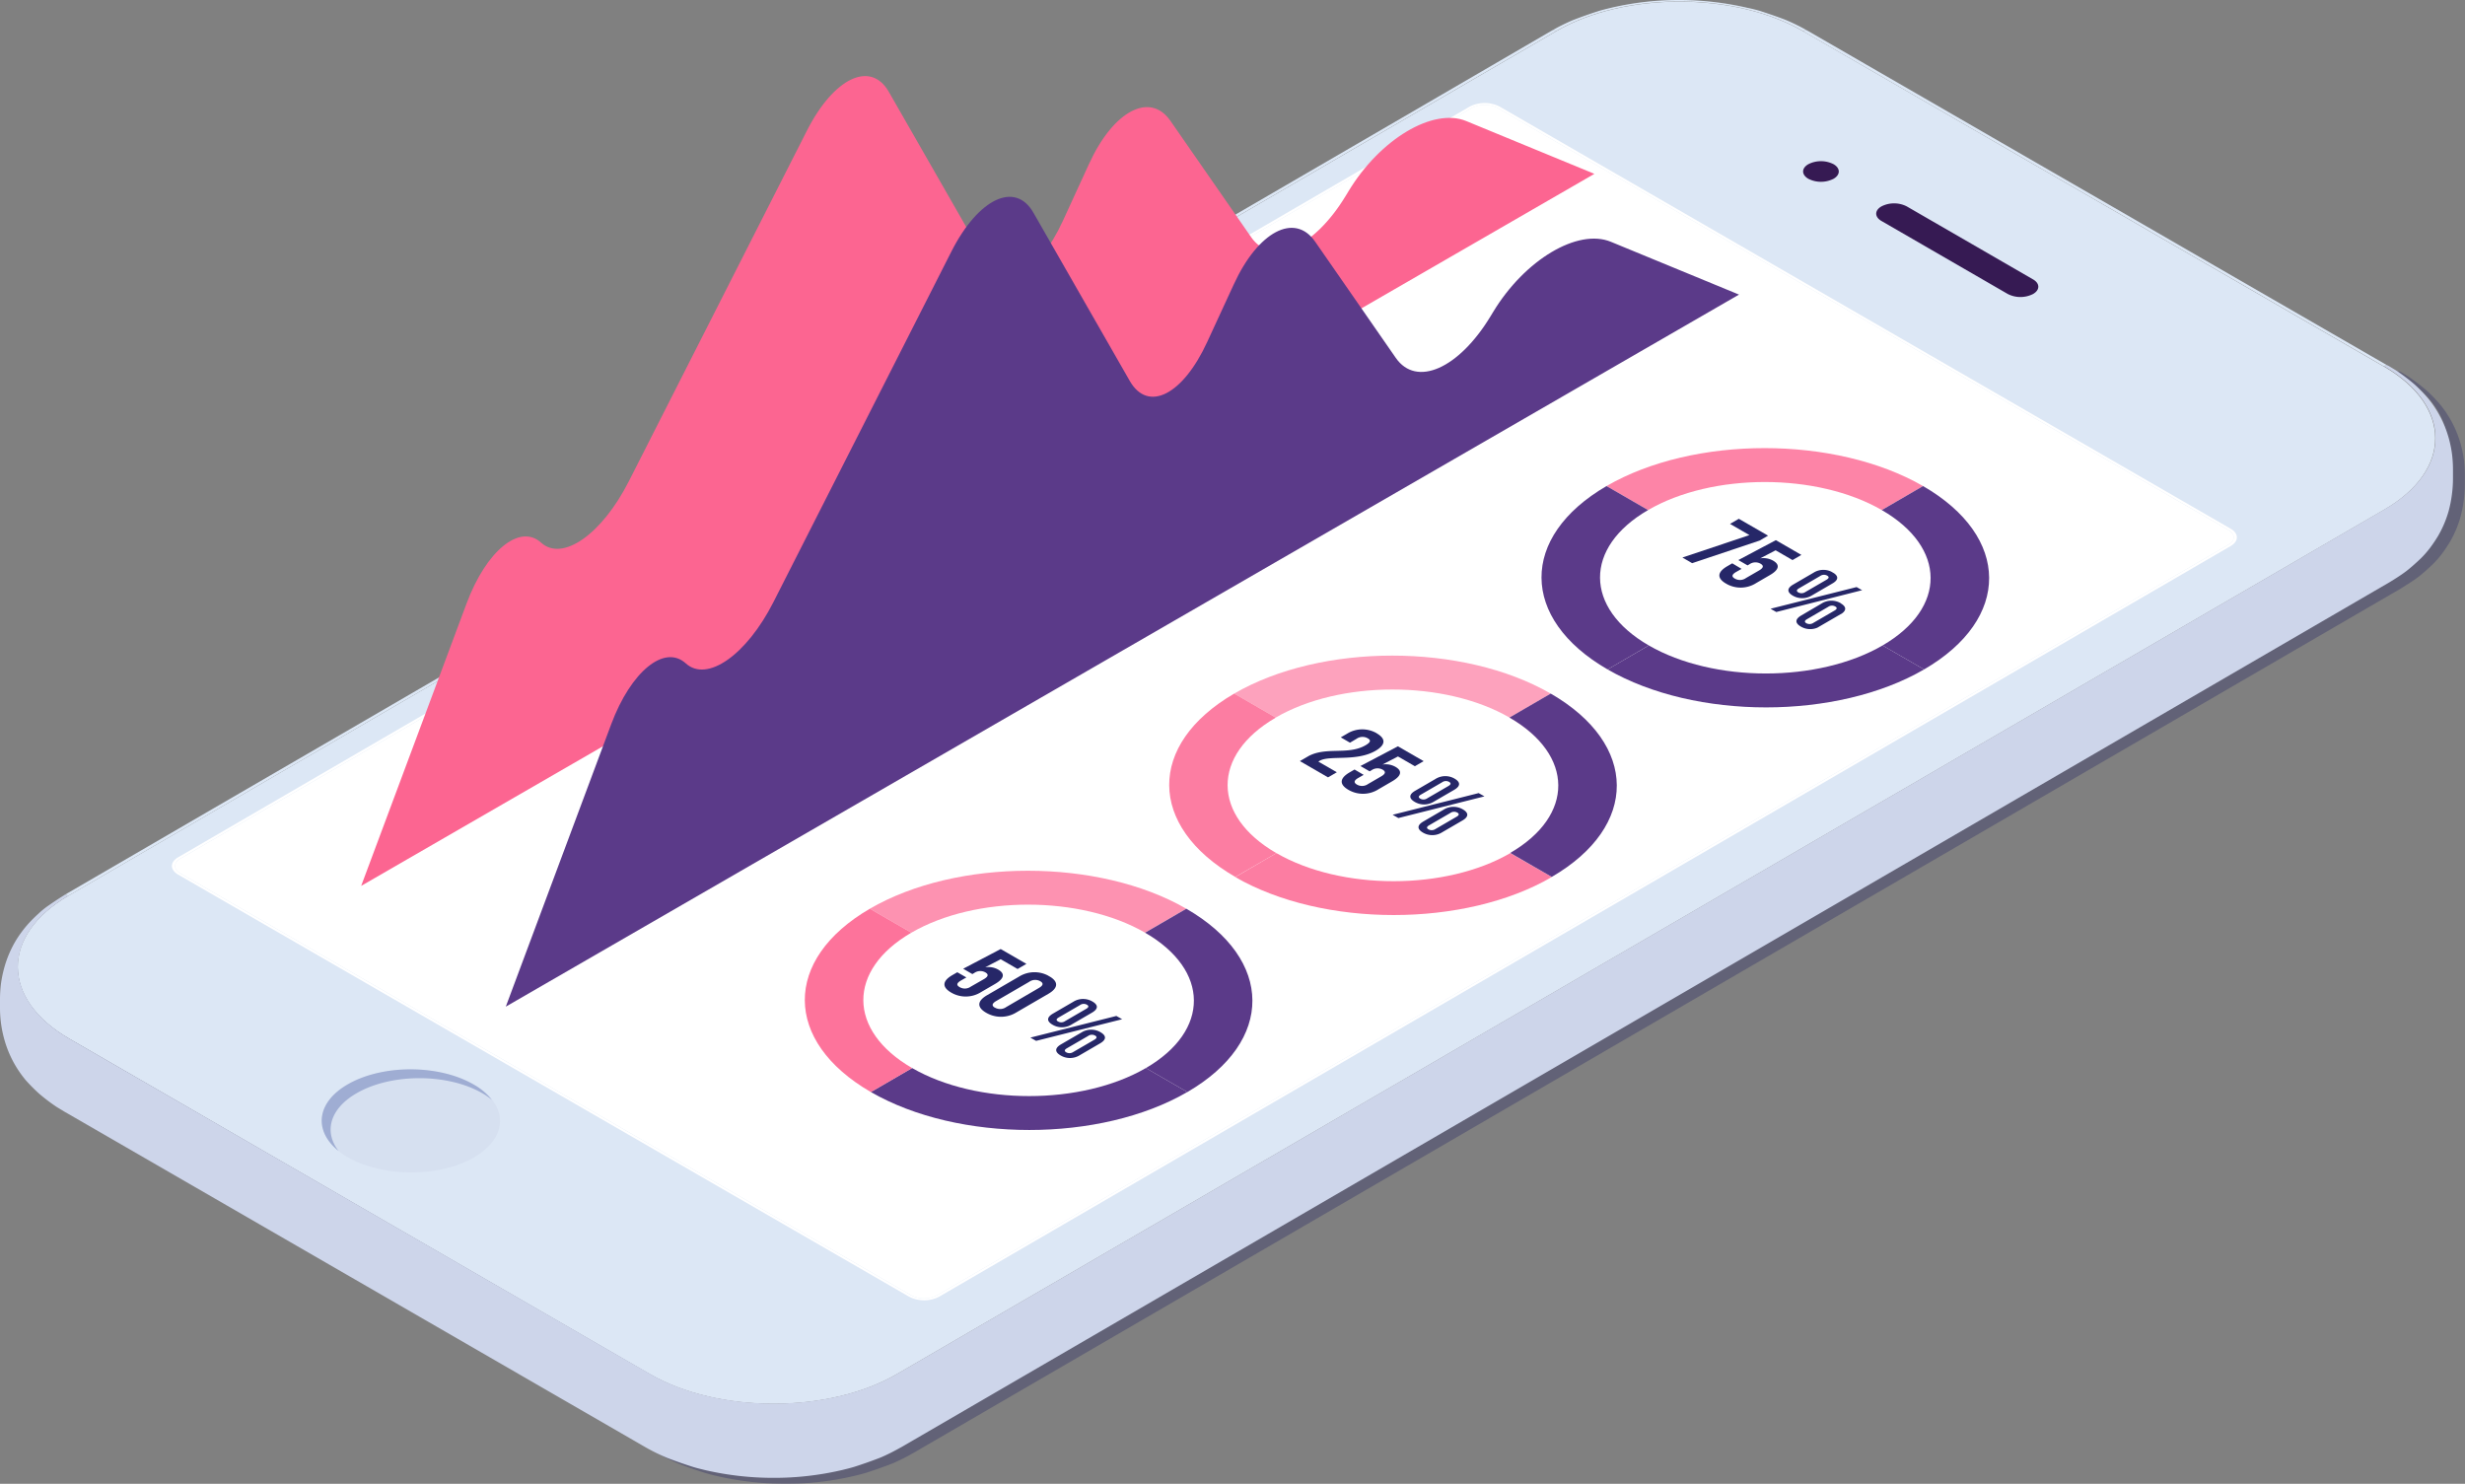 <svg xmlns="http://www.w3.org/2000/svg" xmlns:xlink="http://www.w3.org/1999/xlink" viewBox="0 0 757.04 455.68"><rect x="0" y="0" width="757.04" height="455.68" fill="#808080" stroke="none"/><defs><style>.cls-1{fill:none;}.cls-2{isolation:isolate;}.cls-3{fill:#1b1c63;opacity:0.3;}.cls-4{fill:#dce7f5;}.cls-5{fill:#fff;}.cls-6,.cls-9{fill:#cdd5ea;}.cls-6{opacity:0.4;mix-blend-mode:multiply;}.cls-7{fill:#9fadd3;}.cls-8{fill:#361a53;}.cls-10{clip-path:url(#clip-path);}.cls-11{opacity:0.6;}.cls-12{clip-path:url(#clip-path-2);}.cls-13{clip-path:url(#clip-path-3);}.cls-14,.cls-17,.cls-18,.cls-20,.cls-22,.cls-23{fill:#fc6591;}.cls-15{fill:#5b3a89;}.cls-16{clip-path:url(#clip-path-4);}.cls-17{opacity:0.7;}.cls-18{opacity:0.91;}.cls-19{clip-path:url(#clip-path-5);}.cls-20{opacity:0.8;}.cls-21{clip-path:url(#clip-path-6);}.cls-22{opacity:0.6;}.cls-23{opacity:0.84;}.cls-24{clip-path:url(#clip-path-7);}.cls-25{fill:#262768;}.cls-26{clip-path:url(#clip-path-8);}.cls-27{clip-path:url(#clip-path-9);}</style><clipPath id="clip-path"><polygon class="cls-1" points="361.62 139.79 373.95 132.63 420.24 159.36 407.91 166.52 361.62 139.79"/></clipPath><clipPath id="clip-path-2"><polygon class="cls-1" points="341.36 146.46 347.37 142.97 413.18 180.97 407.18 184.46 341.36 146.46"/></clipPath><clipPath id="clip-path-3"><polygon class="cls-1" points="611.48 142.25 622.69 135.73 633.88 142.19 622.67 148.71 611.48 142.25"/></clipPath><clipPath id="clip-path-4"><polygon class="cls-1" points="218.7 307.22 315.58 250.92 413.1 307.23 316.22 363.53 218.7 307.22"/></clipPath><clipPath id="clip-path-5"><polygon class="cls-1" points="444.95 177.43 541.84 121.12 639.36 177.43 542.48 233.74 444.95 177.43"/></clipPath><clipPath id="clip-path-6"><polygon class="cls-1" points="330.61 241.16 427.49 184.86 525.01 241.16 428.13 297.47 330.61 241.16"/></clipPath><clipPath id="clip-path-7"><polygon class="cls-1" points="399.02 233.85 418.37 222.61 459.15 246.16 439.81 257.4 399.02 233.85"/></clipPath><clipPath id="clip-path-8"><polygon class="cls-1" points="287.65 302.25 306.99 291.01 347.91 314.64 328.57 325.88 287.65 302.25"/></clipPath><clipPath id="clip-path-9"><polygon class="cls-1" points="514.89 170.44 534.16 159.24 575.13 182.9 555.86 194.09 514.89 170.44"/></clipPath></defs><title>Asset 1</title><g class="cls-2"><g id="Layer_2" data-name="Layer 2"><g id="OBJECTS"><path class="cls-3" d="M756.75,141.56a36.58,36.58,0,0,0-1-5.06,33.5,33.5,0,0,0-4.23-9.38,28.85,28.85,0,0,0-2.49-3.33,49.44,49.44,0,0,0-3.79-3.87,61,61,0,0,0-5-3.87c-.82-.58-2-1.24-2.86-1.77a1.48,1.48,0,0,0-1.58,0c21,12.13,21.12,31.8.24,43.93L279.13,423.77c-20.87,12.13-54.84,12.13-75.84,0h0L25,320.83C4,308.7,3.87,289,24.74,276.9a1.51,1.51,0,0,0-1.61,0c-1.61,1-3.72,2.4-5.26,3.51a25,25,0,0,0-2.39,2,44.38,44.38,0,0,0-3.36,3.36,36.53,36.53,0,0,0-3.29,4.41,33.42,33.42,0,0,0-3.91,9,36.62,36.62,0,0,0-1,5,39.35,39.35,0,0,0-.28,4.53v2.48a20.88,20.88,0,0,0,.6,5,20.88,20.88,0,0,1-.6-5,36.19,36.19,0,0,0,1.4,10.21,33.48,33.48,0,0,0,3.83,8.57,34.58,34.58,0,0,0,2.66,3.66,56.79,56.79,0,0,0,4.06,4.15,53.47,53.47,0,0,0,5,3.78c.81.57,2,1.22,2.8,1.74h0L201.64,446.13a57,57,0,0,0,7.23,3.54c2.22.86,5.22,1.89,7.49,2.61,1.18.38,2.8.76,4,1.05a93,93,0,0,0,20.83,2.35,91.64,91.64,0,0,0,20.88-2.36c1.23-.3,2.88-.7,4.09-1.08,2.26-.73,5.24-1.77,7.44-2.63,1.17-.45,2.67-1.17,3.78-1.72s2.3-1.24,3.28-1.77a3.83,3.83,0,0,0,1.42-2,3.83,3.83,0,0,1-1.42,2l182.75-106.2,274.12-159.3c1.56-1,3.62-2.26,5.07-3.36s3.21-2.71,4.51-3.95a29.71,29.71,0,0,0,2.73-3.09c.81-1.06,1.81-2.55,2.5-3.69a33,33,0,0,0,3.29-7.7,37,37,0,0,0,1-5,37.82,37.82,0,0,0,.35-5h0v-2.48A39.27,39.27,0,0,0,756.75,141.56Z"/><path class="cls-4" d="M476.3,9.56a1.51,1.51,0,0,1,1.61,0c20.88-12.14,54.85-12.13,75.86,0a1.48,1.48,0,0,1,1.58,0A59.75,59.75,0,0,0,548.12,6c-2.22-.85-5.22-1.88-7.49-2.61-1.18-.37-2.8-.75-4-1A93.07,93.07,0,0,0,515.78,0,91.71,91.71,0,0,0,494.9,2.36c-1.23.3-2.88.69-4.09,1.08-2.26.72-5.24,1.77-7.45,2.63-1.16.45-2.66,1.17-3.78,1.72S477.29,9,476.3,9.56Z"/><path class="cls-4" d="M555.35,9.55l17.82,10.29L591,30.13l17.83,10.3,17.83,10.29L644.49,61l17.83,10.29L680.15,81.6,698,91.9l17.83,10.29,17.83,10.29a1.53,1.53,0,0,0-1.58,0L553.77,9.6A1.48,1.48,0,0,1,555.35,9.55Z"/><path class="cls-4" d="M19.43,275.06l45.69-26.55L110.8,222l45.69-26.55,45.69-26.55,45.69-26.55,45.68-26.55,45.69-26.55,45.69-26.55,45.68-26.55L476.3,9.56a1.51,1.51,0,0,1,1.61,0L21,275.1A1.53,1.53,0,0,0,19.43,275.06Z"/><path class="cls-4" d="M732.06,112.53c21,12.13,21.12,31.81.24,43.94L275.42,422c-20.87,12.13-54.83,12.13-75.84,0L21.29,319C.28,306.91.16,287.23,21,275.1L477.91,9.6c20.88-12.14,54.85-12.13,75.86,0Z"/><path class="cls-5" d="M684.37,162.78c2.15,1.24,2.16,3.26,0,4.5L287.7,397.82a8.6,8.6,0,0,1-7.78,0L55.42,268.19c-2.16-1.24-2.17-3.26,0-4.51L452.08,33.14a8.57,8.57,0,0,1,7.78,0Z"/><path class="cls-5" d="M685.07,162.37c2.54,1.46,2.55,3.85,0,5.32L288.41,398.23a10.13,10.13,0,0,1-9.19,0L54.71,268.6c-2.55-1.47-2.56-3.86,0-5.33L451.37,32.73a10.16,10.16,0,0,1,9.19,0ZM287.7,397.82,684.39,167.28c2.14-1.24,2.13-3.26,0-4.51L459.86,33.15a8.57,8.57,0,0,0-7.78,0L55.38,263.68c-2.13,1.24-2.12,3.27,0,4.51l224.5,129.63a8.6,8.6,0,0,0,7.78,0"/><path class="cls-6" d="M145.46,333c10.72,6.19,10.79,16.22.13,22.42s-28,6.19-38.71,0S96.1,339.21,106.75,333,134.74,326.83,145.46,333Z"/><path class="cls-7" d="M109.47,335.76c10.67-6.2,28-6.2,38.71,0a22.48,22.48,0,0,1,2.89,2,19,19,0,0,0-5.63-4.72c-10.72-6.19-28-6.2-38.7,0-9.58,5.56-10.47,14.24-2.76,20.43C99.43,347.62,101.24,340.54,109.47,335.76Z"/><path class="cls-8" d="M624.38,85.8c2.15,1.24,2.16,3.25,0,4.49a8.57,8.57,0,0,1-7.75,0L577.83,67.86c-2.15-1.24-2.16-3.25,0-4.48a8.56,8.56,0,0,1,7.76,0Z"/><path class="cls-8" d="M563.11,50.42c2.14,1.24,2.15,3.24,0,4.49a8.56,8.56,0,0,1-7.73,0c-2.15-1.25-2.16-3.25,0-4.49A8.56,8.56,0,0,1,563.11,50.42Z"/><path class="cls-9" d="M753.09,139.74a35.52,35.52,0,0,0-1-5.06,33.53,33.53,0,0,0-1.93-5.25,34.52,34.52,0,0,0-2.3-4.13,28.13,28.13,0,0,0-2.49-3.34,51.25,51.25,0,0,0-3.79-3.87,58.81,58.81,0,0,0-5-3.86c-.82-.59-2-1.24-2.86-1.78a1.53,1.53,0,0,0-1.58,0c21,12.13,21.12,31.8.24,43.94L275.48,421.94c-20.87,12.13-54.84,12.13-75.84,0h0L21.35,319c-21-12.13-21.13-31.81-.26-43.94a1.53,1.53,0,0,0-1.61,0c-1.61,1-3.72,2.41-5.26,3.51a26.6,26.6,0,0,0-2.39,2,44.51,44.51,0,0,0-3.36,3.37,36.65,36.65,0,0,0-3.29,4.4,33.59,33.59,0,0,0-3.91,9,36.32,36.32,0,0,0-1,5A39.18,39.18,0,0,0,0,306.78v2.48a20.32,20.32,0,0,0,.6,4.95,20.32,20.32,0,0,1-.6-4.95,36.13,36.13,0,0,0,1.4,10.21,33.43,33.43,0,0,0,3.83,8.58,35.65,35.65,0,0,0,2.66,3.66A54.71,54.71,0,0,0,12,335.85a55.38,55.38,0,0,0,4.95,3.79c.81.57,2,1.21,2.8,1.73h0L198,444.31a58.67,58.67,0,0,0,7.23,3.54c2.22.85,5.22,1.89,7.49,2.61,1.18.38,2.8.76,4,1.05a93.15,93.15,0,0,0,20.84,2.34,91.64,91.64,0,0,0,20.88-2.36c1.23-.3,2.88-.69,4.09-1.08,2.26-.72,5.24-1.77,7.44-2.62,1.17-.45,2.67-1.17,3.78-1.73s2.3-1.23,3.28-1.76a3.83,3.83,0,0,0,1.42-2,3.83,3.83,0,0,1-1.42,2L459.77,338.1,733.89,178.79c1.56-.95,3.62-2.25,5.07-3.36s3.21-2.7,4.51-3.94a29.82,29.82,0,0,0,2.73-3.1,44.06,44.06,0,0,0,2.5-3.68A33.11,33.11,0,0,0,752,157a36.83,36.83,0,0,0,1-5,38.08,38.08,0,0,0,.35-5h0v-2.48A39.17,39.17,0,0,0,753.09,139.74Z"/><g class="cls-2"><g class="cls-10"><path class="cls-5" d="M377.69,135a9.81,9.81,0,0,0-5.05-1.1l-.1.1,0,.1.17.06a8.94,8.94,0,0,1,4.64,1c1.84,1.06,1.9,2.42.33,3.33a6,6,0,0,1-5.48,0l-2.36-1.36a.28.28,0,0,0-.25,0l-.07,0c-.07,0-.07.1,0,.14l2.37,1.36c1.87,1.08,1.72,2.59.33,3.4a7,7,0,0,1-6.76-.33c-2-1.16-1.88-2.31-1.87-2.77a.09.09,0,0,0,0-.07l-.09,0h-.16c-.11,0-.14,0-.16.1,0,.48-.16,1.71,2,3a7.68,7.68,0,0,0,7.38.33,1.84,1.84,0,0,0,.49-3.12,6.84,6.84,0,0,0,5-.42c1.74-1,1.66-2.53-.35-3.69"/><path class="cls-5" d="M394.3,144.37l-7.63-4.4a.25.25,0,0,0-.24,0l-.07,0a.08.08,0,0,0,0,.15l3.63,2.1-11.72,6.81c-.07,0-.07.1,0,.14l.07,0a.28.28,0,0,0,.25,0l11.72-6.81,3.67,2.12a.28.28,0,0,0,.25,0l.07-.05c.07,0,.07-.09,0-.14"/><path class="cls-5" d="M384.06,152.39c-1.2-.69-1.37-1.66-.09-2.4a5.08,5.08,0,0,1,4.83.39,6.49,6.49,0,0,1,1.66,1.42l-2.5,1.46a8.11,8.11,0,0,1-3.9-.87m7.75-3.62a8.45,8.45,0,0,0-2.88-1,.14.14,0,0,0-.18.06l0,.07s0,.07,0,.09l.1,0a7.77,7.77,0,0,1,2.65.93c1.49.86,1.3,1.49-.07,2.29l-.65.37a6,6,0,0,0-1.66-1.42,5.77,5.77,0,0,0-5.46-.4c-1.45.85-1.27,2,.1,2.77a9,9,0,0,0,3.78.94l-.78.45c-.07,0-.07.1,0,.14l.07,0a.26.26,0,0,0,.24,0l4.67-2.71c1.58-.92,1.79-1.67.08-2.66"/><path class="cls-5" d="M398.68,152.74a4.48,4.48,0,0,0-4.15-.33c-1,.57-.7,1.28.42,2.43.95,1,1.64,1.78.65,2.36a4.19,4.19,0,0,1-3.8-.34,2.49,2.49,0,0,1-1.41-1.64s0-.06-.05-.07a.18.18,0,0,0-.11,0l-.2,0-.07.1a2.68,2.68,0,0,0,1.52,1.79,5,5,0,0,0,4.47.36c1.27-.73.36-1.65-.63-2.69s-1.28-1.63-.46-2.1a3.72,3.72,0,0,1,3.5.31,2.9,2.9,0,0,1,1.31,1.34s0,.05.05.06a.32.32,0,0,0,.14,0l.14,0,.11-.1a3,3,0,0,0-1.43-1.47"/><path class="cls-5" d="M408.71,152.7l-.07,0a.28.28,0,0,0-.25,0l-11.91,6.93c-.07,0-.07.1,0,.14l.07.05a.29.29,0,0,0,.24,0l3.6-2.09,1,5,.15.06h.19l.14-.1-1-4.82,7.31.85.17-.06.05-.11-.12-.09-7.58-.88,8-4.66c.07,0,.07-.1,0-.14"/><path class="cls-5" d="M412.55,160.75a4.46,4.46,0,0,0-4.14-.32c-1,.57-.7,1.27.42,2.42.94,1,1.64,1.79.65,2.36a4.16,4.16,0,0,1-3.8-.34,2.49,2.49,0,0,1-1.41-1.64.11.11,0,0,0-.06-.07.16.16,0,0,0-.1,0h-.21l-.07.1a2.71,2.71,0,0,0,1.53,1.79,5,5,0,0,0,4.46.36c1.27-.73.37-1.65-.62-2.69s-1.28-1.62-.46-2.1a3.76,3.76,0,0,1,3.49.31,2.85,2.85,0,0,1,1.32,1.35l.05.06a.32.32,0,0,0,.14,0l.14,0,.1-.11a3,3,0,0,0-1.43-1.47"/></g></g><g class="cls-11"><g class="cls-2"><g class="cls-12"><path class="cls-5" d="M349.59,144.33l-.45-.26a.34.34,0,0,0-.26,0l-3.18,1.86a1.6,1.6,0,0,1-1.53.1.49.49,0,0,1-.27-.5.11.11,0,0,0,0-.1l-.15,0-.51,0-.18.09c0,.14-.06.53.54.88a2.94,2.94,0,0,0,2.86-.06l3.18-1.85a.08.08,0,0,0,0-.15"/><path class="cls-5" d="M349.17,147.7l2.67-.6,0,0-1,1.55-1.69-1m4.07-1.34-.07,0-.19,0-6.61,1.43c-.13,0-.16.11-.06.17l.42.24a.42.42,0,0,0,.26,0l1.34-.3,2.21,1.28-.5.78c0,.05,0,.1.06.15l.42.24a.25.25,0,0,0,.3,0l2.46-3.83,0-.11"/><path class="cls-5" d="M357.07,148.58l-.16-.1a.3.3,0,0,0-.26,0l-4.52,2.63a.08.08,0,0,0,0,.15l.42.25a.34.34,0,0,0,.26,0l3.28-1.91h0l-.54,3.72.18.1a.3.3,0,0,0,.26,0l4.53-2.63a.08.08,0,0,0,0-.15l-.44-.25a.31.31,0,0,0-.25,0l-3.19,1.85h0l.43-3.66"/><path class="cls-5" d="M366.14,153.89l-.46-.26a.28.28,0,0,0-.25,0l-2.8,1.62a2.42,2.42,0,0,1-2.32,0c-.69-.4-.6-.95.08-1.34l2.78-1.62a.08.08,0,0,0,0-.15l-.46-.26a.3.3,0,0,0-.26,0l-2.83,1.64c-1,.6-1.05,1.51,0,2.13a3.93,3.93,0,0,0,3.68,0l2.83-1.64a.08.08,0,0,0,0-.15"/><path class="cls-5" d="M365.77,157.28l2.67-.59,0,0-1,1.55-1.69-1m4.07-1.33-.07,0-.19,0L363,157.31c-.13,0-.16.12-.06.18l.42.24a.35.35,0,0,0,.26,0l1.33-.3,2.22,1.29-.5.77c0,.06,0,.1.06.15l.42.25a.23.23,0,0,0,.3,0l2.46-3.82,0-.11"/><path class="cls-5" d="M371.73,159.77l1.64-1,1.2.7c.44.25.47.68,0,.94a1.86,1.86,0,0,1-1.66,0l-1.21-.7m3.55-.6-1.84-1.06a.27.27,0,0,0-.26,0l-4.46,2.59a.08.08,0,0,0,0,.15l.44.26a.28.28,0,0,0,.25,0l1.72-1,1,.59-.88,1.56,0,.09.53.31a.25.25,0,0,0,.32-.05l.78-1.52a3.38,3.38,0,0,0,2.37-.22c.8-.47.77-1.22,0-1.69"/><path class="cls-5" d="M381.62,162.83l-.5-.29-.17,0-2.95.29.49-1.7-.05-.1-.49-.29c-.11-.06-.28,0-.31,0L377,163l-2.14,1.24a.08.08,0,0,0,0,.15l.44.26a.3.3,0,0,0,.26,0l2.15-1.25,3.85-.37c.14,0,.19-.12.08-.18"/><path class="cls-5" d="M386.18,165.54a4,4,0,0,0-2-.38l-.16.11v.26l.18.11a2.76,2.76,0,0,1,1.31.23c.6.35.44.71.1.91a3.58,3.58,0,0,1-1.5.28c-1.09.05-2.65.14-3.72.18l-.17.1c-.07,0-.08.11,0,.15l2.62,1.52a.39.39,0,0,0,.26,0l.32-.19a.08.08,0,0,0,0-.15l-1.73-1,2.66-.12a4.34,4.34,0,0,0,2-.39c.71-.41.8-1.06-.16-1.62"/><path class="cls-5" d="M390.36,168a3.94,3.94,0,0,0-2-.38l-.16.11V168l.18.11a2.87,2.87,0,0,1,1.31.23c.6.35.44.71.1.91a3.58,3.58,0,0,1-1.5.28c-1.09.05-2.65.14-3.72.18l-.18.1a.08.08,0,0,0,0,.15l2.62,1.51a.28.28,0,0,0,.25,0l.33-.18a.08.08,0,0,0,0-.15l-1.73-1,2.67-.12a4.33,4.33,0,0,0,2-.39c.71-.41.81-1.06-.17-1.62"/><path class="cls-5" d="M389.91,172.07a1,1,0,0,0-1,0,.29.29,0,0,0,0,.54,1.88,1.88,0,0,0,.2.08,2.79,2.79,0,0,1-1.4.26c-.12,0-.2,0-.2.07v.12l.17.1a3.84,3.84,0,0,0,2-.4c.58-.33.44-.61.18-.76"/><path class="cls-5" d="M399.05,173a3.91,3.91,0,0,0-2-.38l-.17.11V173l.18.11a2.74,2.74,0,0,1,1.31.23c.6.35.45.71.1.91a3.54,3.54,0,0,1-1.5.28c-1.09.05-2.65.14-3.71.18l-.18.1c-.06,0-.08.11,0,.15l2.62,1.51a.34.34,0,0,0,.26,0l.32-.19a.08.08,0,0,0,0-.15l-1.73-1,2.67-.12a4.43,4.43,0,0,0,2-.39c.71-.41.8-1.06-.17-1.62"/><path class="cls-5" d="M399.62,178.05c-.63-.37-.36-.94.75-1.59a2.88,2.88,0,0,1,2.74-.43c.63.36.35.94-.75,1.58s-2.1.81-2.74.44m4.1-2.38a4,4,0,0,0-4,.4c-1.48.86-1.75,1.72-.68,2.34a4.06,4.06,0,0,0,4-.41c1.47-.85,1.75-1.71.68-2.33"/><path class="cls-5" d="M408,178.22l-.34-.19-1.83-.05-.15.06-.16.19.1.11.8.17-3.42,2c-.06,0-.08.11,0,.15l.42.24a.29.29,0,0,0,.24,0l4.33-2.52c.06,0,.08-.1,0-.14"/><path class="cls-5" d="M407.3,182.57c-.44-.26-.56-.67-.11-.92a2,2,0,0,1,1.66,0c.48.36.41.76.06,1a1.74,1.74,0,0,1-1.61-.07m2.2-1.27c-.45-.35-.4-.65,0-.86a1.55,1.55,0,0,1,1.45,0c.44.26.48.62.07.86a1.63,1.63,0,0,1-1.48,0m2-1.15a2.8,2.8,0,0,0-2.66-.12.72.72,0,0,0-.35,1h0a3.3,3.3,0,0,0-1.94.18c-.73.43-.7,1.1.25,1.65a3,3,0,0,0,2.87.16.75.75,0,0,0,.31-1.12l0,0a2.81,2.81,0,0,0,1.73-.2c.74-.43.62-1.07-.22-1.55"/></g></g></g><g class="cls-2"><g class="cls-13"><path class="cls-5" d="M618.61,143.68c-2.28-1.31-2.3-3.46,0-4.78a9.13,9.13,0,0,1,8.24,0c2.29,1.32,2.29,3.46,0,4.78a9.09,9.09,0,0,1-8.25,0m8.9-5.17a10.61,10.61,0,0,0-9.6,0c-2.64,1.53-2.62,4,0,5.56a9.53,9.53,0,0,0,4.33,1.14l0,3.17a.22.22,0,0,0,.14.19.7.7,0,0,0,.33.09c.27,0,.48-.13.48-.28v-3.17a9.41,9.41,0,0,0,4.31-1.14c2.64-1.53,2.62-4,0-5.56"/></g></g><path class="cls-14" d="M450.32,37.18c-10.19-4.19-26.47,5.51-36.18,21.56l-.82,1.35c-9.72,16.06-22.79,21.8-29.06,12.76L359.45,37.1c-6.27-9-17.54-3.08-25,13.25l-8.07,17.57c-7.51,16.33-18.2,21.72-23.78,12l-29.62-51.7c-5.57-9.74-16.9-4.37-25.18,11.94L193.12,147.81c-8.28,16.31-20.4,24.78-26.94,18.84s-16.84,2.46-22.89,18.68l-32.37,86.73L489.66,53.39,450.32,37.18"/><path class="cls-15" d="M494.74,74.26c-10.18-4.2-26.46,5.5-36.18,21.56l-.82,1.35C448,113.22,435,119,428.68,109.92L403.87,74.17c-6.27-9-17.54-3.07-25,13.26L370.76,105c-7.5,16.33-18.2,21.72-23.78,12l-29.61-51.7c-5.58-9.73-16.91-4.36-25.18,11.94L237.54,184.89c-8.28,16.3-20.39,24.77-26.93,18.83s-16.84,2.47-22.9,18.69l-32.37,86.73L534.08,90.47,494.74,74.26"/><g class="cls-2"><g class="cls-16"><path class="cls-17" d="M364.34,279.07c-26.93-15.55-70.44-15.55-97.19,0l12.75,7.36c19.75-11.48,51.9-11.48,71.78,0s20,30.1.23,41.58l12.75,7.36L351.91,328c19.76-11.48,19.65-30.1-.23-41.58l12.66-7.36"/><path class="cls-15" d="M364.66,335.37,351.91,328c-19.75,11.48-51.9,11.48-71.78,0l-12.67,7.36c26.93,15.55,70.45,15.55,97.2,0"/><path class="cls-15" d="M364.34,279.07l-12.66,7.36c19.88,11.48,20,30.1.23,41.58l12.75,7.36c26.76-15.55,26.61-40.75-.32-56.3"/><path class="cls-18" d="M279.9,286.43l-12.75-7.36c-26.76,15.55-26.62,40.75.31,56.3L280.13,328c-19.88-11.48-20-30.1-.23-41.58"/></g></g><g class="cls-2"><g class="cls-19"><path class="cls-20" d="M590.6,149.27c-26.93-15.54-70.45-15.54-97.21,0l12.76,7.37c19.75-11.48,51.9-11.48,71.78,0s20,30.1.23,41.58l12.76,7.36-12.76-7.36c19.76-11.48,19.66-30.1-.23-41.58l12.67-7.37"/><path class="cls-15" d="M590.92,205.58l-12.76-7.36c-19.75,11.48-51.89,11.48-71.78,0l-12.67,7.36c26.94,15.55,70.45,15.55,97.21,0"/><path class="cls-15" d="M590.6,149.27l-12.67,7.37c19.89,11.48,20,30.1.23,41.58l12.76,7.36c26.76-15.54,26.61-40.75-.32-56.31"/><path class="cls-15" d="M506.15,156.64l-12.76-7.37c-26.75,15.55-26.61,40.76.32,56.31l12.67-7.36c-19.88-11.48-20-30.1-.23-41.58"/></g></g><g class="cls-2"><g class="cls-21"><path class="cls-22" d="M476.25,213c-26.93-15.55-70.44-15.55-97.2,0l12.75,7.36c19.75-11.48,51.91-11.48,71.79,0s20,30.1.23,41.58l12.75,7.36L463.82,262c19.75-11.48,19.65-30.1-.23-41.58L476.25,213"/><path class="cls-23" d="M476.57,269.31,463.82,262c-19.76,11.49-51.91,11.49-71.79,0l-12.66,7.35c26.93,15.55,70.44,15.55,97.2,0"/><path class="cls-15" d="M476.25,213l-12.66,7.36c19.88,11.48,20,30.1.23,41.58l12.75,7.36c26.76-15.55,26.61-40.75-.32-56.3"/><path class="cls-23" d="M391.8,220.37,379.05,213c-26.75,15.55-26.61,40.75.32,56.3L392,262c-19.88-11.48-20-30.11-.23-41.59"/></g></g><g class="cls-2"><g class="cls-24"><path class="cls-25" d="M422.83,225.19a8.85,8.85,0,0,0-9.22.19l-1.84,1.06,2.83,1.64,2-1.18a3.17,3.17,0,0,1,3.41-.19c1,.55,1.09,1.16-.61,2.15-5.45,3.17-12.3.28-17.87,3.52l-2.32,1.35,8.65,5,2.7-1.57-5.66-3.26a2.12,2.12,0,0,1,.38-.26c3.1-1.8,11.28.35,17.22-3.1,3-1.76,3.24-3.65.3-5.34"/><path class="cls-25" d="M437.21,233.74l-7.89-4.55-11.51,6.06,2.83,1.63.57-.33a3.22,3.22,0,0,1,3.41-.19c.95.55,1,1.2-.32,2l-4.16,2.42a3.16,3.16,0,0,1-3.38.18c-.95-.55-1.07-1.18.29-2l1.75-1L416,236.32l-1.56.91c-3,1.76-3.23,3.64-.3,5.34a8.87,8.87,0,0,0,9.22-.19l4.21-2.45c2.78-1.62,3.21-3.16,1-4.43a6.16,6.16,0,0,0-4-.71l4.77-2.48,5.19,3,2.7-1.57"/><path class="cls-25" d="M438.7,254.7c-.62-.36-.62-.77.22-1.26l6.48-3.76a2,2,0,0,1,2.16-.13c.6.35.64.77-.2,1.26l-6.48,3.77a2.09,2.09,0,0,1-2.18.12m10.57-6.14a5.71,5.71,0,0,0-5.91.09l-6.21,3.62c-1.95,1.13-2,2.33-.15,3.42a5.69,5.69,0,0,0,5.91-.09l6.22-3.62c1.94-1.12,2-2.34.14-3.42m6.62-4-1.77-1-26.42,6.66,1.77,1,26.42-6.65m-19.7.7c-.63-.36-.63-.77.2-1.25l6.49-3.77a2,2,0,0,1,2.17-.13c.6.35.62.77-.21,1.26l-6.49,3.77a2,2,0,0,1-2.16.12m10.56-6.14a5.69,5.69,0,0,0-5.91.1l-6.21,3.61c-1.95,1.13-2,2.34-.15,3.42a5.66,5.66,0,0,0,5.91-.09l6.22-3.61c1.94-1.13,2-2.34.14-3.43"/></g></g><g class="cls-2"><g class="cls-26"><path class="cls-25" d="M315.21,296l-7.89-4.55-11.51,6.05,2.82,1.64.57-.33a3.19,3.19,0,0,1,3.42-.19c.95.55,1,1.19-.32,2L298.14,303a3.14,3.14,0,0,1-3.38.17c-1-.55-1.07-1.18.28-2l1.75-1L294,298.58l-1.57.91c-3,1.76-3.23,3.64-.29,5.34a8.83,8.83,0,0,0,9.21-.19l4.22-2.45c2.78-1.61,3.21-3.15,1-4.42a6.05,6.05,0,0,0-4-.71l4.75-2.48,5.2,3,2.7-1.57"/><path class="cls-25" d="M305.55,309.46c-.95-.55-1-1.19.31-2l10.21-5.93a3.19,3.19,0,0,1,3.42-.19c.95.55,1,1.2-.31,2L309,309.28a3.19,3.19,0,0,1-3.41.18m16.64-9.67a9,9,0,0,0-9.3.15l-9.83,5.71c-3,1.76-3.15,3.69-.21,5.38a9,9,0,0,0,9.29-.14l9.83-5.71c3-1.76,3.16-3.69.22-5.39"/><path class="cls-25" d="M327.47,323.18c-.63-.36-.63-.77.2-1.26l6.49-3.76a2,2,0,0,1,2.17-.13c.6.34.62.77-.21,1.26l-6.49,3.77a2.07,2.07,0,0,1-2.16.12M338,317a5.66,5.66,0,0,0-5.91.1l-6.22,3.61c-1.94,1.13-2,2.34-.14,3.42a5.66,5.66,0,0,0,5.91-.09l6.22-3.62c1.94-1.13,2-2.33.14-3.42m6.62-4-1.77-1-26.41,6.65,1.77,1L344.65,313m-19.7.7c-.63-.36-.63-.76.21-1.25l6.49-3.77a2,2,0,0,1,2.16-.13c.6.35.63.77-.21,1.26l-6.49,3.77a2,2,0,0,1-2.16.12m10.56-6.13a5.66,5.66,0,0,0-5.91.09l-6.21,3.61c-1.94,1.13-2,2.34-.14,3.42a5.65,5.65,0,0,0,5.9-.09l6.21-3.61c1.95-1.13,2-2.34.15-3.42"/></g></g><g class="cls-2"><g class="cls-27"><polyline class="cls-25" points="543 164.5 534.02 159.32 531.32 160.89 537.28 164.33 516.69 171.22 519.68 172.95 540.41 166.01 543 164.5"/><path class="cls-25" d="M553.27,170.44l-7.88-4.56L533.87,172l2.83,1.63.57-.33a3.19,3.19,0,0,1,3.42-.19c.95.55,1,1.19-.32,2l-4.16,2.41a3.14,3.14,0,0,1-3.39.18c-1-.55-1.06-1.18.29-2l1.76-1L532,173l-1.57.91c-3,1.76-3.24,3.64-.3,5.34a8.85,8.85,0,0,0,9.22-.19l4.21-2.45c2.79-1.61,3.21-3.15,1-4.43a6.12,6.12,0,0,0-4-.7l4.76-2.48,5.19,3,2.7-1.57"/><path class="cls-25" d="M554.77,191.4c-.63-.37-.63-.77.21-1.26l6.48-3.77a2,2,0,0,1,2.17-.12c.6.34.63.76-.21,1.25l-6.48,3.77a2.09,2.09,0,0,1-2.17.13m10.56-6.15a5.67,5.67,0,0,0-5.9.1L553.21,189c-1.94,1.13-2,2.34-.14,3.42a5.65,5.65,0,0,0,5.9-.09l6.22-3.61c1.94-1.13,2-2.34.14-3.43m6.62-4-1.76-1-26.43,6.66,1.77,1L572,181.22m-19.7.71c-.63-.37-.63-.77.21-1.26l6.48-3.77a2,2,0,0,1,2.17-.12c.6.34.63.77-.21,1.26l-6.48,3.76a2.07,2.07,0,0,1-2.17.13m10.56-6.14a5.65,5.65,0,0,0-5.9.09l-6.22,3.62c-1.94,1.12-2,2.33-.15,3.42a5.73,5.73,0,0,0,5.92-.09l6.21-3.62c2-1.13,2-2.34.14-3.42"/></g></g></g></g></g></svg>